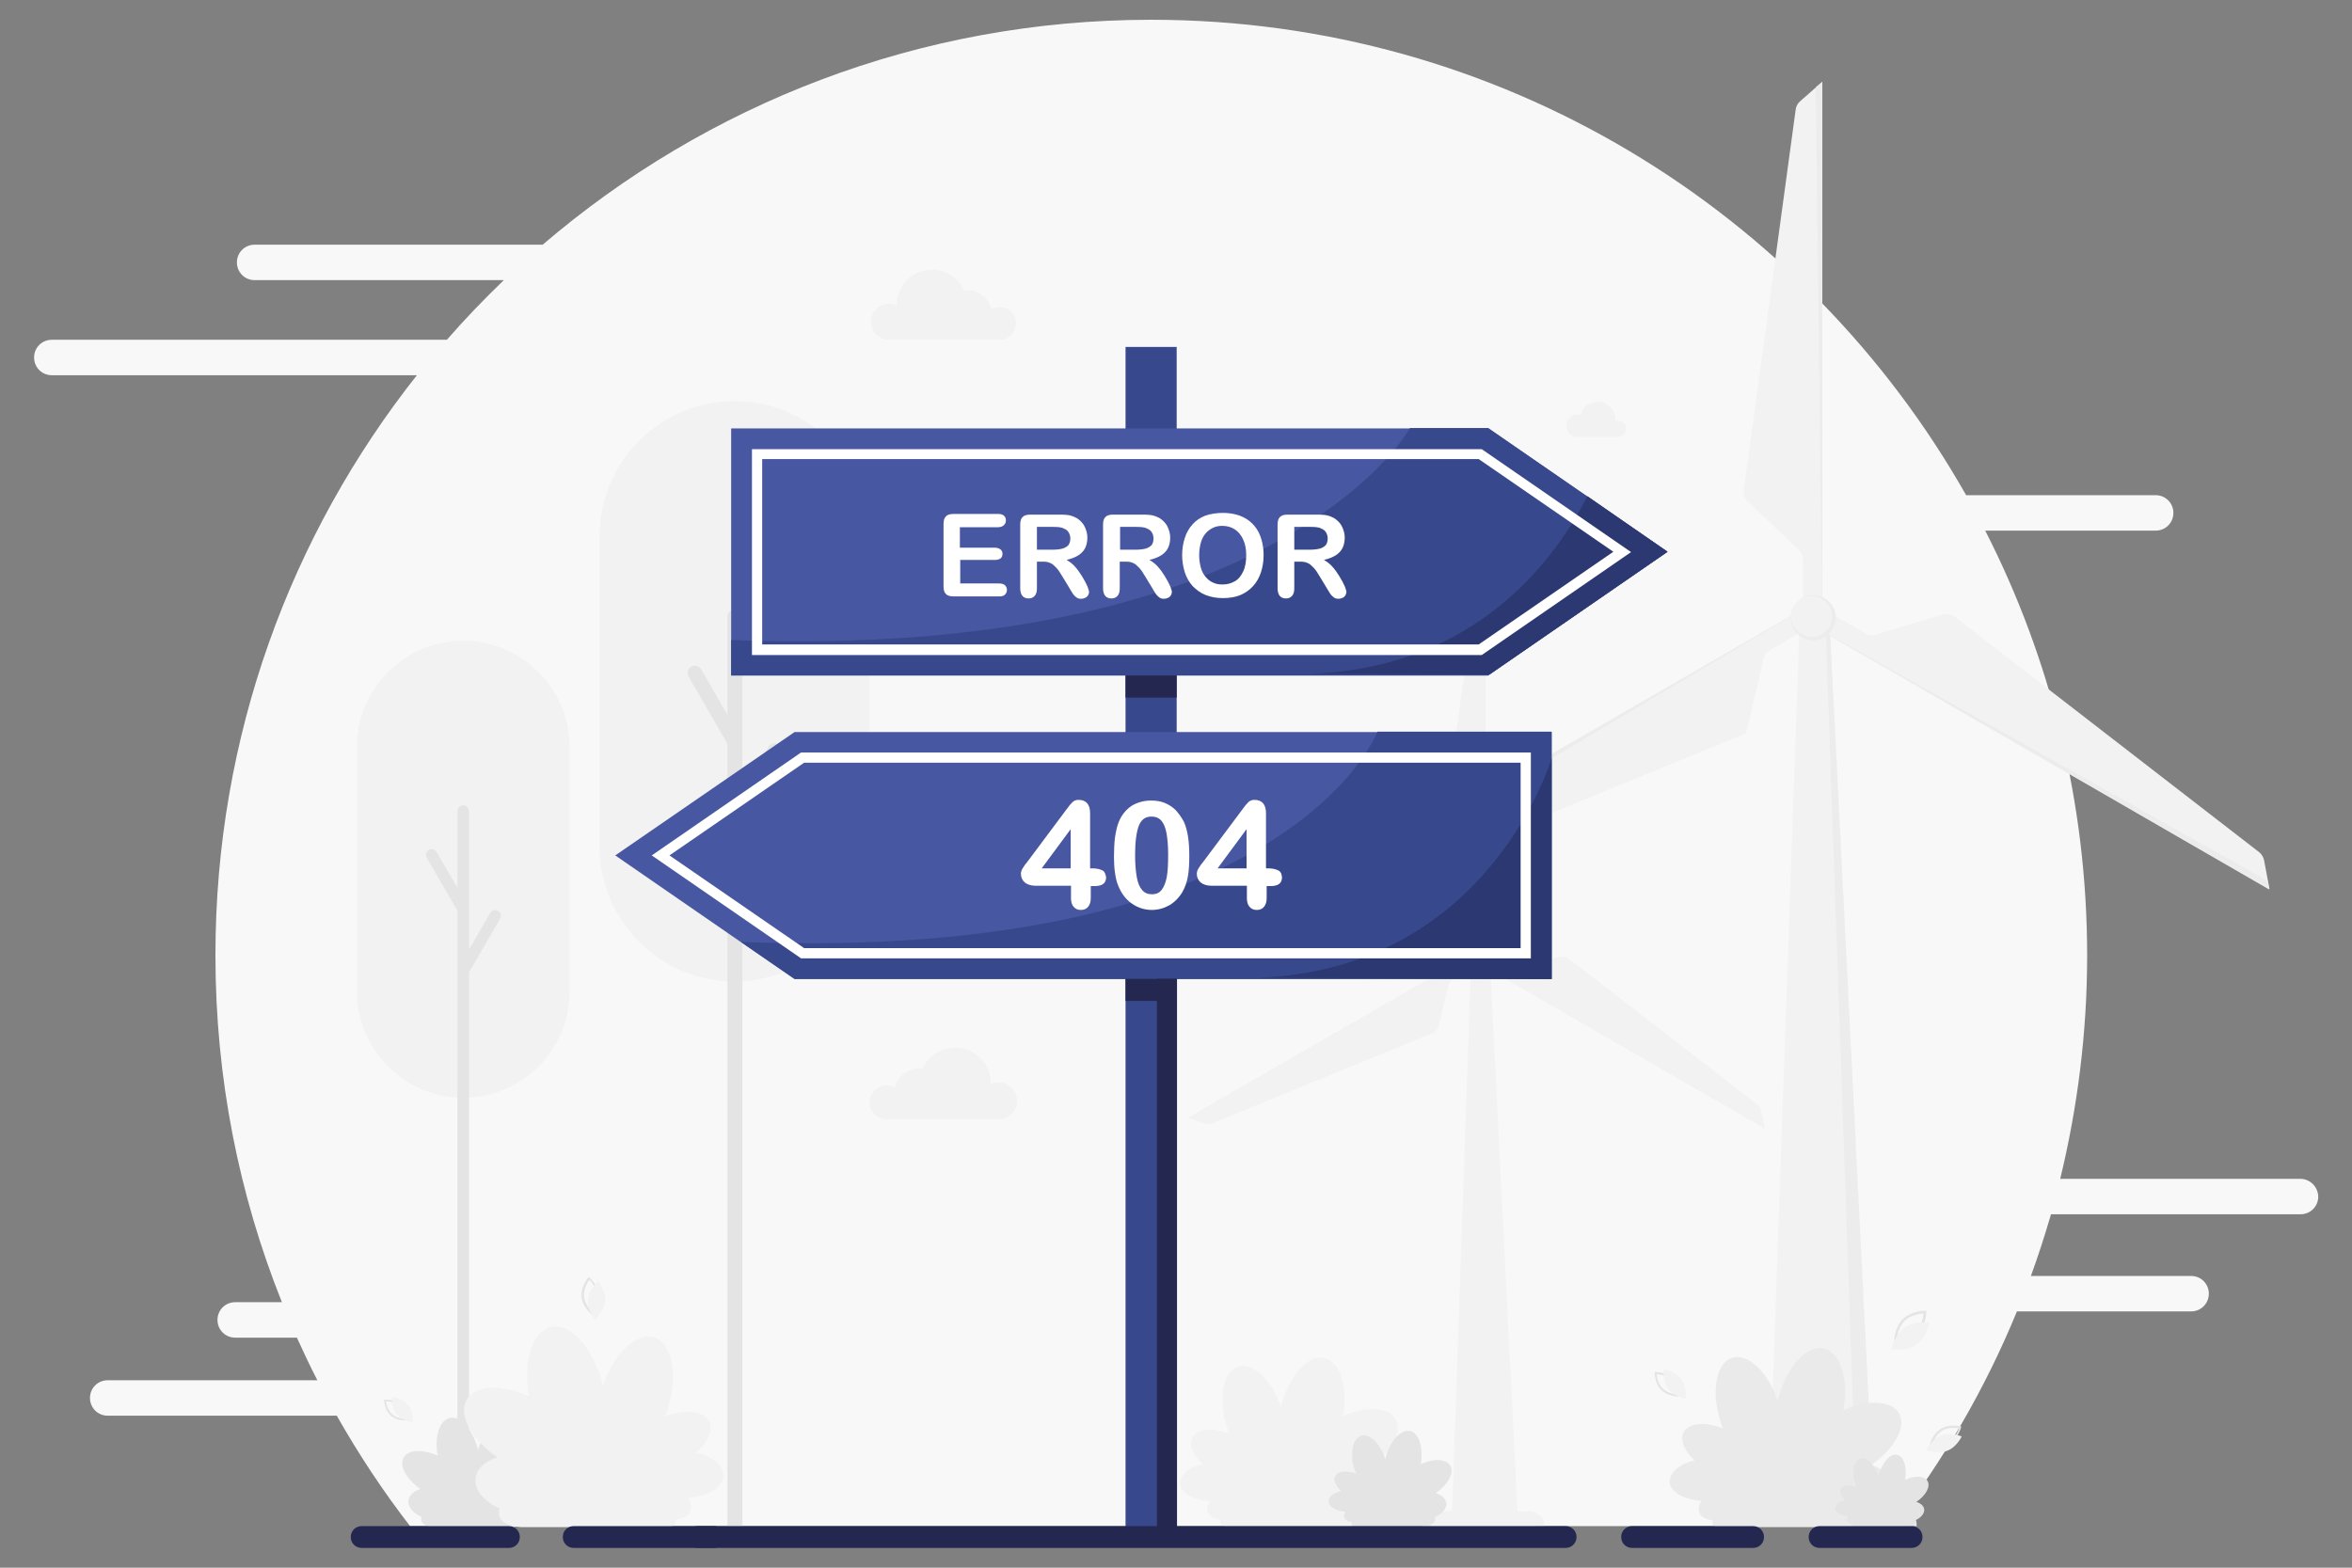 <?xml version="1.0" encoding="utf-8"?>
<!-- Generator: Adobe Illustrator 24.1.0, SVG Export Plug-In . SVG Version: 6.00 Build 0)  -->
<svg version="1.1" id="Layer_1" xmlns="http://www.w3.org/2000/svg" xmlns:xlink="http://www.w3.org/1999/xlink" x="0px" y="0px"
	 width="690px" height="460px" viewBox="0 0 690 460" style="enable-background:new 0 0 690 460;" xml:space="preserve">
<rect x="0" y="0" width="690" height="460" fill="#808080" stroke="none"/>
<style type="text/css">
	.st0{fill:#F9F8F8;}
	.st1{fill:#F2F2F2;}
	.st2{fill:#ECECEC;}
	.st3{fill:#E4E4E4;}
	.st4{fill:#EAEAEA;}
	.st5{fill:#37498C;}
	.st6{fill:#4757A1;}
	.st7{fill:#2B3871;}
	.st8{fill:#FFFFFF;}
	.st9{fill:#242850;}
</style>
<g>
	<g>
		<path class="st0" d="M674.8,345.9h-70.4c5.1-21,7.9-43,7.9-65.5c0-44.9-10.8-87.3-29.9-124.7h50c2.9,0,5.2-2.3,5.2-5.2v0
			c0-2.9-2.3-5.2-5.2-5.2h-55.6C529.6,62,440.2,5.8,337.7,5.8c-68.2,0-130.5,24.9-178.5,66H74.7c-2.9,0-5.2,2.3-5.2,5.2v0
			c0,2.9,2.3,5.2,5.2,5.2h73.1c-5.8,5.6-11.4,11.4-16.7,17.5H15.2c-2.9,0-5.2,2.3-5.2,5.2v0c0,2.9,2.3,5.2,5.2,5.2h107.1
			c-37,46.8-59.1,105.9-59.1,170.2c0,36,6.9,70.3,19.5,101.8H69c-2.9,0-5.2,2.3-5.2,5.2l0,0c0,2.9,2.3,5.2,5.2,5.2h18.1
			c1.9,4.2,3.9,8.4,6,12.5H31.6c-2.9,0-5.2,2.3-5.2,5.2l0,0c0,2.9,2.3,5.2,5.2,5.2h67.2c6.4,11.3,13.6,22.2,21.5,32.4h435
			c14.8-19.2,27.1-40.3,36.4-63h51.1c2.9,0,5.2-2.3,5.2-5.2l0,0c0-2.9-2.3-5.2-5.2-5.2h-47c2.2-6,4.1-12,5.9-18.1h73.2
			c2.9,0,5.2-2.3,5.2-5.2l0,0C680,348.2,677.7,345.9,674.8,345.9z"/>
		<g>
			<g>
				<path class="st1" d="M453.1,447.8h-33.3l0,0c0-2.4,1.9-4.3,4.3-4.3h24.6C451.1,443.5,453.1,445.4,453.1,447.8L453.1,447.8z"/>
				<polygon class="st1" points="445.2,443.5 427.7,443.5 433.4,281.3 437.2,283.9 				"/>
				<g>
					<path class="st1" d="M450.6,447.8h-33.3l0,0c0-2.4,1.9-4.3,4.3-4.3h24.6C448.7,443.5,450.6,445.4,450.6,447.8L450.6,447.8z"/>
					<g>
						<g>
							<path class="st1" d="M434,282.8l83.7,48.3l-0.9-4.8c-0.2-0.9-0.7-1.8-1.5-2.4l-54.7-42.3c-1-0.8-2.3-1-3.5-0.7l-11,3.3
								c-1,0.3-2.2,0.2-3.1-0.4l-7.3-4.2L434,282.8z"/>
							<path class="st1" d="M432.2,279.7L348.5,328l4.6,1.6c0.9,0.3,1.9,0.3,2.8-0.1l64-26.2c1.2-0.5,2.1-1.5,2.3-2.7l2.6-11.1
								c0.3-1.1,0.9-2,1.9-2.5l7.3-4.2L432.2,279.7z"/>
							<path class="st1" d="M435.8,279.7v-96.6l-3.7,3.2c-0.7,0.6-1.2,1.5-1.3,2.4l-9.3,68.5c-0.2,1.3,0.3,2.5,1.2,3.4l8.3,7.9
								c0.8,0.7,1.2,1.8,1.2,2.9v8.4H435.8z"/>
							<polygon class="st1" points="442,443.5 426,443.5 431.6,281.3 436.3,281.3 							"/>
							
								<ellipse transform="matrix(0.23 -0.973 0.973 0.23 60.456 639.087)" class="st1" cx="434" cy="281.3" rx="4.1" ry="4.1"/>
						</g>
					</g>
				</g>
				<circle class="st1" cx="433.7" cy="281.1" r="3.8"/>
				<polygon class="st1" points="350,328.5 430,281.1 429.9,281.1 348.5,328 				"/>
				<rect x="426" y="442.4" class="st1" width="16" height="1.1"/>
				<polygon class="st1" points="434.6,184.1 435.7,277.7 435.8,277.7 435.8,183.1 				"/>
				<polygon class="st1" points="517.4,329.6 436.3,284 436.3,284.1 517.7,331.1 				"/>
			</g>
			<g>
				<path class="st2" d="M562.3,447.8h-53.2l0,0c0-3.8,3.1-7,7-7h39.3C559.2,440.8,562.3,444,562.3,447.8L562.3,447.8z"/>
				<polygon class="st2" points="549.7,440.8 521.7,440.8 530.8,181.3 536.9,185.4 				"/>
				<g>
					<path class="st1" d="M558.4,447.8h-53.2l0,0c0-3.8,3.1-7,7-7h39.3C555.3,440.8,558.4,444,558.4,447.8L558.4,447.8z"/>
					<g>
						<g>
							<path class="st1" d="M531.8,183.6l134,77.3l-1.6-8.5c-0.2-0.9-0.7-1.8-1.5-2.4l-89.2-69c-1-0.8-2.3-1-3.5-0.7l-19.7,5.9
								c-1,0.3-2.2,0.2-3.1-0.4l-12.5-7.2L531.8,183.6z"/>
							<path class="st1" d="M528.9,178.7L395,256l8.2,2.8c0.9,0.3,1.9,0.3,2.8-0.1l106.2-43.5l5.6-23.6l14-8.1L528.9,178.7z"/>
							<path class="st1" d="M534.6,178.7V24l-6.5,5.7c-0.7,0.6-1.2,1.5-1.3,2.4l-15.2,111.7c-0.2,1.3,0.3,2.5,1.2,3.4l14.9,14.1
								c0.8,0.7,1.2,1.8,1.2,2.9v14.5H534.6z"/>
							<polygon class="st1" points="544.6,440.8 518.9,440.8 528,181.3 535.5,181.3 							"/>
							
								<ellipse transform="matrix(0.383 -0.924 0.924 0.383 160.753 603.217)" class="st2" cx="531.8" cy="181.3" rx="6.6" ry="6.6"/>
						</g>
					</g>
				</g>
				
					<ellipse transform="matrix(0.383 -0.924 0.924 0.383 160.834 602.563)" class="st1" cx="531.3" cy="180.9" rx="6" ry="6"/>
				<polygon class="st2" points="397.3,256.9 525.3,180.9 525.2,180.8 395,256 				"/>
				<rect x="519" y="439.2" class="st2" width="25.7" height="1.7"/>
				<polygon class="st2" points="532.7,25.6 534.5,175.5 534.6,175.4 534.6,24 				"/>
				<polygon class="st2" points="665.3,258.5 535.5,185.6 535.5,185.8 665.7,261 				"/>
			</g>
		</g>
		<g>
			<g>
				<path class="st1" d="M135.9,322.1L135.9,322.1c-17.1,0-31.2-14-31.2-31.2v-71.7c0-17.1,14-31.2,31.2-31.2h0
					c17.1,0,31.2,14,31.2,31.2V291C167.1,308.1,153.1,322.1,135.9,322.1z"/>
				<path class="st3" d="M137.6,448h-3.4v-210c0-0.9,0.8-1.7,1.7-1.7l0,0c0.9,0,1.7,0.8,1.7,1.7V448z"/>
				<path class="st3" d="M137.6,266.4l-9.5-16.4c-0.5-0.8-1.5-1.1-2.3-0.6c-0.8,0.5-1.1,1.5-0.6,2.3l9.5,16.4L137.6,266.4z"/>
				<path class="st3" d="M137.2,286l9.5-16.4c0.5-0.8,0.2-1.9-0.6-2.3c-0.8-0.5-1.9-0.2-2.3,0.6l-9.5,16.4L137.2,286z"/>
			</g>
			<g>
				<path class="st1" d="M215.5,288L215.5,288c-21.8,0-39.6-17.8-39.6-39.6v-91.1c0-21.8,17.8-39.6,39.6-39.6h0
					c21.8,0,39.6,17.8,39.6,39.6v91.1C255.1,270.2,237.3,288,215.5,288z"/>
				<path class="st3" d="M217.7,447.8h-4.3V181c0-1.2,1-2.2,2.2-2.2l0,0c1.2,0,2.2,1,2.2,2.2V447.8z"/>
				<path class="st3" d="M217.7,217.2l-12-20.8c-0.6-1-1.9-1.4-2.9-0.8c-1,0.6-1.4,1.9-0.8,2.9l12,20.8L217.7,217.2z"/>
				<path class="st3" d="M217.1,242.1l12-20.8c0.6-1,0.2-2.4-0.8-2.9c-1-0.6-2.4-0.2-2.9,0.8l-12,20.8L217.1,242.1z"/>
			</g>
		</g>
		<g>
			<g>
				<g>
					<path class="st3" d="M155.2,436.2c1.8-1.7,2.6-3.7,1.9-5c-0.9-1.7-3.9-2-7-0.8c0.2-0.4,0.3-0.8,0.4-1.3
						c1.7-5.4,0.7-10.5-2.2-11.4c-2.8-0.9-6.4,2.6-8.1,7.7c-1.4-5.9-5.1-10.1-8.3-9.3c-3,0.7-4.5,5.5-3.5,11
						c-4.4-1.9-8.6-1.8-10,0.6c-1.4,2.4,0.8,6.3,4.9,9.2c-2,0.7-3.3,1.9-3.5,3.4c-0.2,1.9,1.4,3.7,3.9,4.8c-0.1,0.4-0.2,0.7-0.1,1.1
						c0.3,1.1,1.7,1.8,3.5,1.9v0h0.3c0,0,0,0,0,0h23.4v0c0.5-0.1,0.8-0.3,0.9-0.6c0.1-0.2,0-0.4-0.1-0.7c1.2-0.1,2.2-0.6,2.5-1.4
						c0.2-0.6,0.1-1.4-0.4-2.1c3.2-0.2,5.7-1.6,5.7-3.4C159.5,438.3,157.7,436.8,155.2,436.2z"/>
				</g>
				<g>
					<path class="st1" d="M204.4,426.2c3.3-3.1,4.9-6.7,3.6-9.2c-1.6-3.1-7.1-3.6-12.9-1.4c0.3-0.8,0.6-1.5,0.8-2.3
						c3.1-9.9,1.3-19.3-4-20.9c-5.2-1.6-11.8,4.7-15,14.2c-2.7-10.9-9.5-18.6-15.3-17.2c-5.5,1.3-8.2,10.2-6.4,20.3
						c-8.1-3.6-15.8-3.3-18.3,1c-2.6,4.4,1.4,11.7,9,16.9c-3.6,1.2-6.1,3.4-6.4,6.2c-0.4,3.4,2.5,6.8,7.1,8.8
						c-0.3,0.7-0.3,1.3-0.2,2c0.5,2.1,3.1,3.3,6.5,3.5v0h0.5c0,0,0,0,0,0h43v0c0.8-0.1,1.5-0.5,1.7-1c0.1-0.4,0.1-0.8-0.1-1.2
						c2.3-0.2,4-1.1,4.5-2.6c0.4-1.2,0.1-2.5-0.8-3.8c5.9-0.4,10.4-3,10.5-6.3C212.4,430.1,209.1,427.4,204.4,426.2z"/>
				</g>
			</g>
			<g>
				<path class="st4" d="M497.1,428.5c-3-2.8-4.3-6-3.2-8.2c1.5-2.8,6.3-3.2,11.5-1.2c-0.3-0.7-0.5-1.4-0.7-2.1
					c-2.8-8.8-1.2-17.2,3.5-18.6c4.6-1.4,10.5,4.2,13.3,12.6c2.4-9.7,8.4-16.5,13.6-15.3c4.9,1.2,7.3,9,5.7,18.1
					c7.2-3.2,14.1-2.9,16.3,0.9c2.3,4-1.3,10.4-8.1,15.1c3.2,1.1,5.4,3,5.7,5.5c0.4,3-2.2,6-6.4,7.9c0.2,0.6,0.3,1.2,0.2,1.8
					c-0.4,1.8-2.7,3-5.8,3.1v0h-0.5c0,0,0,0,0,0h-38.3v0c-0.7-0.1-1.3-0.4-1.5-0.9c-0.1-0.3-0.1-0.7,0.1-1.1c-2-0.2-3.5-1-4-2.3
					c-0.4-1-0.1-2.2,0.7-3.4c-5.2-0.4-9.3-2.6-9.4-5.6C489.9,431.9,492.9,429.5,497.1,428.5z"/>
			</g>
			<g>
				<path class="st3" d="M541.3,440.1c-1.2-1.1-1.8-2.4-1.3-3.3c0.6-1.1,2.5-1.3,4.6-0.5c-0.1-0.3-0.2-0.6-0.3-0.8
					c-1.1-3.6-0.5-6.9,1.4-7.5c1.9-0.6,4.2,1.7,5.4,5.1c1-3.9,3.4-6.7,5.5-6.2c2,0.5,2.9,3.7,2.3,7.3c2.9-1.3,5.7-1.2,6.6,0.4
					c0.9,1.6-0.5,4.2-3.3,6.1c1.3,0.4,2.2,1.2,2.3,2.2c0.1,1.2-0.9,2.4-2.6,3.2c0.1,0.2,0.1,0.5,0.1,0.7c-0.2,0.7-1.1,1.2-2.3,1.2v0
					h-0.2c0,0,0,0,0,0h-15.5v0c-0.3,0-0.5-0.2-0.6-0.4c-0.1-0.1,0-0.3,0.1-0.4c-0.8-0.1-1.4-0.4-1.6-0.9c-0.2-0.4,0-0.9,0.3-1.4
					c-2.1-0.1-3.7-1.1-3.8-2.3C538.4,441.4,539.6,440.5,541.3,440.1z"/>
			</g>
			<g>
				<path class="st1" d="M352.8,429.6c-2.8-2.6-4.1-5.6-3-7.8c1.4-2.6,5.9-3,10.8-1.2c-0.2-0.6-0.5-1.3-0.7-2
					c-2.6-8.3-1.1-16.2,3.3-17.6c4.3-1.4,9.9,3.9,12.6,11.9c2.2-9.1,7.9-15.6,12.8-14.4c4.6,1.1,6.9,8.5,5.4,17
					c6.8-3,13.3-2.7,15.4,0.9c2.2,3.7-1.2,9.8-7.6,14.2c3,1,5.1,2.9,5.4,5.2c0.3,2.9-2.1,5.7-6,7.4c0.2,0.6,0.3,1.1,0.1,1.7
					c-0.4,1.7-2.6,2.8-5.4,2.9v0h-0.4c0,0,0,0,0,0h-36.1v0c-0.7-0.1-1.2-0.4-1.4-0.9c-0.1-0.3-0.1-0.7,0.1-1
					c-1.9-0.2-3.3-0.9-3.8-2.2c-0.4-1-0.1-2.1,0.7-3.2c-4.9-0.3-8.7-2.5-8.8-5.3C346.1,432.8,348.8,430.6,352.8,429.6z"/>
			</g>
			<g>
				<path class="st3" d="M393.4,437.5c-1.6-1.5-2.3-3.2-1.7-4.4c0.8-1.5,3.4-1.7,6.1-0.7c-0.1-0.4-0.3-0.7-0.4-1.1
					c-1.5-4.7-0.6-9.2,1.9-10c2.5-0.8,5.6,2.2,7.1,6.8c1.3-5.2,4.5-8.8,7.3-8.2c2.6,0.6,3.9,4.8,3.1,9.7c3.8-1.7,7.5-1.6,8.7,0.5
					c1.2,2.1-0.7,5.5-4.3,8c1.7,0.6,2.9,1.6,3.1,2.9c0.2,1.6-1.2,3.2-3.4,4.2c0.1,0.3,0.2,0.6,0.1,0.9c-0.2,1-1.5,1.6-3.1,1.6v0
					h-0.2c0,0,0,0,0,0h-20.4v0c-0.4-0.1-0.7-0.2-0.8-0.5c-0.1-0.2,0-0.4,0.1-0.6c-1.1-0.1-1.9-0.5-2.2-1.2c-0.2-0.6-0.1-1.2,0.4-1.8
					c-2.8-0.2-4.9-1.4-5-3C389.6,439.3,391.1,438.1,393.4,437.5z"/>
			</g>
		</g>
		<g>
			<path class="st1" d="M474.6,123.4c-0.3,0-0.5,0-0.7,0.1c0-0.1,0-0.2,0-0.4c0-2.8-2.3-5.2-5.2-5.2c-2.4,0-4.4,1.6-5,3.8
				c-0.3-0.1-0.6-0.1-0.9-0.1c-1.8,0-3.3,1.5-3.3,3.3c0,1.8,1.5,3.3,3.3,3.3c0.1,0,0.1,0,0.2,0v0h11.6c1.4,0,2.5-1.1,2.5-2.5
				C477,124.5,475.9,123.4,474.6,123.4z"/>
			<path class="st1" d="M293.3,90.1c-0.9,0-1.8,0.2-2.5,0.7c-0.7-3.2-3.7-5.7-7.1-5.7c-0.3,0-0.6,0-0.9,0.1
				c-1.6-3.6-5.2-6.1-9.4-6.1c-5.7,0-10.3,4.6-10.3,10.3c0,0.1,0,0.1,0,0.2c-0.7-0.3-1.5-0.5-2.3-0.5c-2.9,0-5.3,2.4-5.3,5.3
				c0,2.9,2.4,5.3,5.3,5.3h32.5c2.7,0,4.8-2.2,4.8-4.8C298.2,92.3,296,90.1,293.3,90.1z"/>
			<path class="st1" d="M260,318.5c0.9,0,1.8,0.3,2.5,0.7c0.8-3.3,3.7-5.7,7.2-5.7c0.3,0,0.6,0,0.9,0.1c1.6-3.6,5.3-6.2,9.6-6.2
				c5.8,0,10.5,4.7,10.5,10.5c0,0.1,0,0.1,0,0.2c0.7-0.3,1.5-0.5,2.3-0.5c3,0,5.4,2.4,5.4,5.4c0,3-2.4,5.4-5.4,5.4h-33
				c-2.7,0-4.9-2.2-4.9-4.9S257.3,318.5,260,318.5z"/>
		</g>
		<g>
			<g>
				<g>
					<g>
						<g>
							<g>
								<g>
									<path class="st3" d="M575.4,418.6l-0.1,0.3c0,0-0.2,0.8-0.7,1.7c-0.5,0.9-1.3,2.1-2.6,2.8c-1.3,0.8-2.7,0.9-3.7,0.9
										c-1.1,0-1.8-0.2-1.9-0.2l-0.3-0.1l0.1-0.3c0,0,0.2-0.8,0.7-1.7c0.5-0.9,1.3-2.1,2.6-2.8c1.3-0.8,2.7-0.9,3.7-0.9
										c1.1,0,1.8,0.2,1.9,0.2L575.4,418.6z M567,423.6c0.8,0.1,3,0.4,4.8-0.6c1.8-1.1,2.6-3.1,2.9-3.9c-0.8-0.1-3-0.4-4.8,0.6
										C568.1,420.8,567.2,422.8,567,423.6z"/>
								</g>
							</g>
						</g>
					</g>
				</g>
				<g>
					<g>
						<path class="st1" d="M571.2,425.7c-2.8,1.1-6-0.3-6-0.3s1.4-3.1,4.3-4.2c2.8-1.1,6,0.3,6,0.3S574,424.7,571.2,425.7z"/>
					</g>
				</g>
			</g>
			<g>
				<g>
					<g>
						<g>
							<g>
								<g>
									<path class="st3" d="M565.1,384.6l0,0.4c0,0,0,1-0.3,2.3c-0.3,1.2-0.9,2.9-2.2,4.2c-1.3,1.3-3,1.9-4.2,2.2
										c-1.3,0.3-2.3,0.3-2.3,0.3l-0.4,0l0-0.4c0,0,0-1,0.3-2.3c0.3-1.2,0.9-2.9,2.2-4.2c1.3-1.3,3-1.9,4.2-2.2
										c1.3-0.3,2.3-0.3,2.3-0.3L565.1,384.6z M556.4,393.2c1-0.1,3.8-0.4,5.6-2.2c1.8-1.8,2.2-4.6,2.3-5.6
										c-1,0.1-3.8,0.4-5.6,2.2C556.9,389.5,556.5,392.2,556.4,393.2z"/>
								</g>
							</g>
						</g>
					</g>
				</g>
				<g>
					<g>
						<path class="st1" d="M562.2,394.5c-3.1,2.1-7.3,1.4-7.3,1.4s0.8-4.2,3.9-6.4c3.1-2.1,7.3-1.4,7.3-1.4S565.3,392.4,562.2,394.5
							z"/>
					</g>
				</g>
			</g>
			<g>
				<g>
					<g>
						<g>
							<g>
								<g>
									<path class="st3" d="M172.8,374.7l0.2,0.2c0,0,0.6,0.6,1.3,1.5c0.6,0.8,1.4,2.1,1.5,3.7c0.1,1.5-0.4,2.9-0.9,3.9
										c-0.5,1-1,1.6-1.1,1.6l-0.2,0.2l-0.2-0.2c0,0-0.6-0.6-1.3-1.5c-0.6-0.8-1.4-2.1-1.5-3.7c-0.1-1.5,0.4-2.9,0.9-3.9
										c0.5-1,1-1.6,1.1-1.6L172.8,374.7z M173.6,384.8c0.5-0.7,1.7-2.7,1.6-4.8c-0.2-2.1-1.7-3.9-2.3-4.5
										c-0.5,0.7-1.7,2.7-1.6,4.8C171.5,382.5,173,384.2,173.6,384.8z"/>
								</g>
							</g>
						</g>
					</g>
				</g>
				<g>
					<g>
						<path class="st1" d="M177.5,381.8c-0.3,3.1-3,5.4-3,5.4s-2.3-2.8-2-5.9c0.3-3.1,3-5.4,3-5.4S177.8,378.7,177.5,381.8z"/>
					</g>
				</g>
			</g>
			<g>
				<g>
					<g>
						<g>
							<g>
								<g>
									<path class="st3" d="M112.7,410.7l0.3,0c0,0,0.7,0,1.6,0.1c0.9,0.1,2.1,0.5,3,1.3c1,0.8,1.5,2,1.7,2.8
										c0.3,0.9,0.3,1.6,0.3,1.6l0,0.3l-0.3,0c0,0-0.7,0-1.6-0.1c-0.9-0.1-2.1-0.5-3-1.3c-1-0.8-1.5-2-1.7-2.8
										c-0.3-0.9-0.3-1.6-0.3-1.6L112.7,410.7z M119.1,416.3c-0.1-0.7-0.5-2.6-1.9-3.8c-1.4-1.2-3.3-1.3-4-1.3
										c0.1,0.7,0.5,2.6,1.9,3.8C116.5,416.2,118.4,416.3,119.1,416.3z"/>
								</g>
							</g>
						</g>
					</g>
				</g>
				<g>
					<g>
						<path class="st1" d="M119.7,412.3c1.7,2,1.4,5,1.4,5s-3-0.3-4.7-2.4c-1.7-2-1.4-5-1.4-5S118.1,410.2,119.7,412.3z"/>
					</g>
				</g>
			</g>
			<g>
				<g>
					<g>
						<g>
							<g>
								<g>
									<path class="st3" d="M485.4,402.6l0.3,0c0,0,0.8,0,1.8,0.2c1,0.2,2.3,0.6,3.4,1.6c1.1,1,1.6,2.3,1.8,3.3
										c0.3,1,0.3,1.8,0.3,1.8l0,0.3l-0.3,0c0,0-0.8,0-1.8-0.2c-1-0.2-2.3-0.6-3.4-1.6c-1.1-1-1.6-2.3-1.8-3.3
										c-0.3-1-0.3-1.8-0.3-1.8L485.4,402.6z M492.4,409.2c-0.1-0.8-0.4-3-1.9-4.3c-1.5-1.4-3.6-1.6-4.5-1.7
										c0.1,0.8,0.4,3,1.9,4.3C489.4,408.9,491.6,409.2,492.4,409.2z"/>
								</g>
							</g>
						</g>
					</g>
				</g>
				<g>
					<g>
						<path class="st1" d="M493.2,404.7c1.8,2.4,1.3,5.7,1.3,5.7s-3.3-0.5-5.1-2.9c-1.8-2.4-1.3-5.7-1.3-5.7
							S491.4,402.3,493.2,404.7z"/>
					</g>
				</g>
			</g>
		</g>
	</g>
	<g>
		<g>
			<rect x="330.2" y="101.8" class="st5" width="15" height="349.2"/>
			<polygon class="st6" points="489.2,161.9 436.9,197.9 436.6,198.2 214.5,198.2 214.5,125.7 436.6,125.7 465.6,145.7 			"/>
			<polygon class="st6" points="233.1,287.3 455.2,287.3 455.2,214.8 233.1,214.8 180.5,251 			"/>
			<path class="st5" d="M404.1,214.7c0,0-25.4,67.7-186.7,61.7l15.7,10.8h222.1v-72.5L404.1,214.7z"/>
			<path class="st7" d="M455.2,222.5c0,0-18.2,61.9-86.1,64.4l86.1,0.4V222.5z"/>
			<g>
				<g>
					<path class="st8" d="M446.1,223.8v54.4H235.9L196.4,251l39.5-27.2H446.1 M449.1,220.8H235L191.2,251l43.8,30.2h214.1V220.8
						L449.1,220.8z"/>
				</g>
			</g>
			<path class="st5" d="M413.6,125.7c0,0-37.8,68.1-199.1,62.1v10.4h222.1l52.6-36.3l-52.6-36.3H413.6z"/>
			<path class="st7" d="M489.2,161.9l-52.2,36l-52.3-0.2c48.6-1.8,71.7-33.9,81-52.1L489.2,161.9z"/>
			<g>
				<g>
					<path class="st8" d="M433.8,134.7l39.5,27.2l-39.5,27.2H223.6v-54.4H433.8 M434.7,131.8H220.6v60.4h214.1l43.8-30.2
						L434.7,131.8L434.7,131.8z"/>
				</g>
			</g>
			<rect x="330.2" y="198.2" class="st9" width="15" height="6.5"/>
			<rect x="330.2" y="287.2" class="st9" width="15" height="6.5"/>
			<rect x="339.4" y="287.2" class="st9" width="5.9" height="163.8"/>
			<g>
				<path class="st8" d="M323.2,255.3c-0.7-0.3-1.6-0.5-2.7-0.5h-0.7v-16.2c0-2.6-1.2-3.9-3.4-3.9c-0.7,0-1.3,0.2-1.8,0.7
					c-0.5,0.5-1.1,1.2-1.8,2.2l-11.2,15c-0.3,0.4-0.6,0.8-0.8,1c-0.2,0.3-0.4,0.6-0.6,0.9c-0.2,0.3-0.4,0.6-0.5,0.9
					c-0.1,0.3-0.2,0.6-0.2,0.9c0,1.1,0.4,2,1.1,2.6c0.7,0.6,1.8,1,3.2,1h10.4v3.7c0,1.1,0.3,2,0.8,2.5c0.5,0.6,1.2,0.9,2.1,0.9
					c0.9,0,1.6-0.3,2.1-0.9c0.5-0.6,0.8-1.4,0.8-2.6V260h1.1c1.1,0,2-0.2,2.5-0.6c0.6-0.4,0.9-1.1,0.9-2
					C324.3,256.3,324,255.6,323.2,255.3z M314.1,243.3v11.5h-8.5L314.1,243.3z"/>
				<path class="st8" d="M344.9,237.7c-0.9-0.9-2-1.6-3.2-2.1c-1.2-0.5-2.6-0.7-4-0.7c-2.2,0-4.2,0.6-5.8,1.6
					c-1.6,1.1-2.9,2.7-3.7,4.7c-0.5,1.2-0.8,2.7-1.1,4.5c-0.2,1.7-0.3,3.7-0.3,5.8c0,1.7,0.1,3.2,0.3,4.6c0.2,1.4,0.5,2.8,1,3.9
					c0.9,2.2,2.2,3.9,3.9,5.1c1.7,1.2,3.7,1.9,5.9,1.9c1.9,0,3.6-0.5,5.2-1.4c1.5-0.9,2.8-2.2,3.8-3.9c0.8-1.4,1.3-2.9,1.6-4.6
					c0.3-1.7,0.4-3.7,0.4-6c0-4.3-0.5-7.6-1.6-10C346.6,239.8,345.8,238.7,344.9,237.7z M333.5,257.4c-0.3-1.7-0.5-3.9-0.5-6.5
					c0-3.9,0.4-6.8,1.1-8.6c0.7-1.8,1.9-2.7,3.7-2.7c1.2,0,2.2,0.4,2.9,1.2c0.7,0.8,1.2,2,1.5,3.6c0.3,1.6,0.5,3.8,0.5,6.3
					c0,2.7-0.1,4.9-0.4,6.6c-0.3,1.6-0.8,2.9-1.5,3.8c-0.7,0.9-1.6,1.3-2.9,1.3c-1.2,0-2.1-0.4-2.8-1.2
					C334.3,260.3,333.8,259.1,333.5,257.4z"/>
				<path class="st8" d="M374.8,255.3c-0.7-0.3-1.6-0.5-2.7-0.5h-0.7v-16.2c0-2.6-1.2-3.9-3.4-3.9c-0.7,0-1.3,0.2-1.8,0.7
					c-0.5,0.5-1.1,1.2-1.8,2.2l-11.2,15c-0.3,0.4-0.6,0.8-0.8,1c-0.2,0.3-0.4,0.6-0.6,0.9c-0.2,0.3-0.4,0.6-0.5,0.9
					c-0.1,0.3-0.2,0.6-0.2,0.9c0,1.1,0.4,2,1.1,2.6c0.7,0.6,1.8,1,3.2,1h10.4v3.7c0,1.1,0.3,2,0.8,2.5c0.5,0.6,1.2,0.9,2.1,0.9
					c0.9,0,1.6-0.3,2.1-0.9c0.5-0.6,0.8-1.4,0.8-2.6V260h1.1c1.1,0,2-0.2,2.5-0.6c0.6-0.4,0.9-1.1,0.9-2
					C376,256.3,375.6,255.6,374.8,255.3z M365.7,243.3v11.5h-8.5L365.7,243.3z"/>
			</g>
			<g>
				<path class="st8" d="M292.7,154.7h-11.1v6h10.2c0.7,0,1.3,0.2,1.7,0.5c0.4,0.3,0.6,0.8,0.6,1.3c0,0.6-0.2,1-0.5,1.3
					c-0.4,0.3-0.9,0.5-1.7,0.5h-10.2v6.9h11.4c0.8,0,1.4,0.2,1.7,0.5c0.4,0.4,0.6,0.8,0.6,1.4c0,0.6-0.2,1-0.6,1.4
					c-0.4,0.4-1,0.5-1.7,0.5h-13.3c-1.1,0-1.8-0.2-2.3-0.7c-0.5-0.5-0.7-1.2-0.7-2.3v-18.2c0-0.7,0.1-1.3,0.3-1.7
					c0.2-0.4,0.5-0.8,1-1c0.4-0.2,1-0.3,1.7-0.3h13c0.8,0,1.4,0.2,1.7,0.5c0.4,0.3,0.6,0.8,0.6,1.4c0,0.6-0.2,1-0.6,1.4
					C294.1,154.5,293.5,154.7,292.7,154.7z"/>
				<path class="st8" d="M305.9,164.8h-1.7v7.8c0,1-0.2,1.8-0.7,2.3c-0.5,0.5-1,0.7-1.8,0.7c-0.8,0-1.4-0.3-1.8-0.8
					c-0.4-0.5-0.6-1.3-0.6-2.2v-18.6c0-1.1,0.2-1.8,0.7-2.3c0.5-0.5,1.2-0.7,2.3-0.7h8c1.1,0,2,0,2.8,0.1c0.8,0.1,1.5,0.3,2.1,0.6
					c0.8,0.3,1.4,0.8,2,1.4c0.6,0.6,1,1.3,1.3,2.1c0.3,0.8,0.5,1.6,0.5,2.5c0,1.8-0.5,3.3-1.5,4.3c-1,1.1-2.6,1.8-4.6,2.3
					c0.9,0.5,1.7,1.1,2.5,2c0.8,0.9,1.5,1.9,2.1,2.9c0.6,1,1.1,1.9,1.5,2.8c0.3,0.8,0.5,1.4,0.5,1.7c0,0.3-0.1,0.6-0.3,1
					c-0.2,0.3-0.5,0.6-0.8,0.7c-0.4,0.2-0.8,0.3-1.2,0.3c-0.6,0-1-0.1-1.4-0.4c-0.4-0.3-0.7-0.6-1-1c-0.3-0.4-0.6-1-1.1-1.8l-2-3.3
					c-0.7-1.2-1.3-2.1-1.9-2.7c-0.6-0.6-1.1-1.1-1.7-1.3C307.5,164.9,306.8,164.8,305.9,164.8z M308.7,154.6h-4.5v6.7h4.4
					c1.2,0,2.2-0.1,3-0.3c0.8-0.2,1.4-0.6,1.8-1c0.4-0.5,0.6-1.2,0.6-2c0-0.7-0.2-1.3-0.5-1.8c-0.3-0.5-0.8-0.9-1.4-1.1
					C311.5,154.7,310.4,154.6,308.7,154.6z"/>
				<path class="st8" d="M330.2,164.8h-1.7v7.8c0,1-0.2,1.8-0.7,2.3c-0.5,0.5-1,0.7-1.8,0.7c-0.8,0-1.4-0.3-1.8-0.8
					c-0.4-0.5-0.6-1.3-0.6-2.2v-18.6c0-1.1,0.2-1.8,0.7-2.3c0.5-0.5,1.2-0.7,2.3-0.7h8c1.1,0,2,0,2.8,0.1c0.8,0.1,1.5,0.3,2.1,0.6
					c0.8,0.3,1.4,0.8,2,1.4c0.6,0.6,1,1.3,1.3,2.1c0.3,0.8,0.5,1.6,0.5,2.5c0,1.8-0.5,3.3-1.5,4.3c-1,1.1-2.6,1.8-4.6,2.3
					c0.9,0.5,1.7,1.1,2.5,2c0.8,0.9,1.5,1.9,2.1,2.9c0.6,1,1.1,1.9,1.5,2.8c0.3,0.8,0.5,1.4,0.5,1.7c0,0.3-0.1,0.6-0.3,1
					c-0.2,0.3-0.5,0.6-0.8,0.7c-0.4,0.2-0.8,0.3-1.2,0.3c-0.6,0-1-0.1-1.4-0.4c-0.4-0.3-0.7-0.6-1-1c-0.3-0.4-0.6-1-1.1-1.8l-2-3.3
					c-0.7-1.2-1.3-2.1-1.9-2.7c-0.6-0.6-1.1-1.1-1.7-1.3C331.8,164.9,331.1,164.8,330.2,164.8z M333.1,154.6h-4.5v6.7h4.4
					c1.2,0,2.2-0.1,3-0.3c0.8-0.2,1.4-0.6,1.8-1c0.4-0.5,0.6-1.2,0.6-2c0-0.7-0.2-1.3-0.5-1.8c-0.3-0.5-0.8-0.9-1.4-1.1
					C335.9,154.7,334.7,154.6,333.1,154.6z"/>
				<path class="st8" d="M358.7,150.5c2.5,0,4.7,0.5,6.5,1.5c1.8,1,3.2,2.5,4.1,4.3c0.9,1.9,1.4,4.1,1.4,6.6c0,1.9-0.3,3.6-0.8,5.1
					c-0.5,1.5-1.3,2.9-2.3,4c-1,1.1-2.3,2-3.7,2.6c-1.5,0.6-3.2,0.9-5.1,0.9c-1.9,0-3.6-0.3-5.1-0.9c-1.5-0.6-2.7-1.5-3.8-2.6
					c-1-1.1-1.8-2.5-2.3-4c-0.5-1.6-0.8-3.3-0.8-5.1c0-1.9,0.3-3.6,0.8-5.1c0.5-1.6,1.3-2.9,2.3-4c1-1.1,2.2-1.9,3.7-2.5
					C355.1,150.8,356.8,150.5,358.7,150.5z M365.6,162.9c0-1.8-0.3-3.3-0.9-4.6c-0.6-1.3-1.4-2.3-2.5-3c-1.1-0.7-2.3-1-3.7-1
					c-1,0-1.9,0.2-2.7,0.6c-0.8,0.4-1.5,0.9-2.1,1.6c-0.6,0.7-1.1,1.6-1.4,2.7c-0.3,1.1-0.5,2.3-0.5,3.7c0,1.4,0.2,2.6,0.5,3.7
					c0.3,1.1,0.8,2,1.5,2.8c0.6,0.7,1.4,1.3,2.2,1.6c0.8,0.4,1.7,0.5,2.7,0.5c1.3,0,2.4-0.3,3.5-0.9c1.1-0.6,1.9-1.6,2.5-2.9
					C365.3,166.5,365.6,164.8,365.6,162.9z"/>
				<path class="st8" d="M381.4,164.8h-1.7v7.8c0,1-0.2,1.8-0.7,2.3c-0.5,0.5-1,0.7-1.8,0.7c-0.8,0-1.4-0.3-1.8-0.8
					c-0.4-0.5-0.6-1.3-0.6-2.2v-18.6c0-1.1,0.2-1.8,0.7-2.3c0.5-0.5,1.2-0.7,2.3-0.7h8c1.1,0,2,0,2.8,0.1c0.8,0.1,1.5,0.3,2.1,0.6
					c0.8,0.3,1.4,0.8,2,1.4c0.6,0.6,1,1.3,1.3,2.1c0.3,0.8,0.5,1.6,0.5,2.5c0,1.8-0.5,3.3-1.5,4.3c-1,1.1-2.6,1.8-4.6,2.3
					c0.9,0.5,1.7,1.1,2.5,2c0.8,0.9,1.5,1.9,2.1,2.9c0.6,1,1.1,1.9,1.5,2.8c0.3,0.8,0.5,1.4,0.5,1.7c0,0.3-0.1,0.6-0.3,1
					c-0.2,0.3-0.5,0.6-0.8,0.7c-0.4,0.2-0.8,0.3-1.2,0.3c-0.6,0-1-0.1-1.4-0.4c-0.4-0.3-0.7-0.6-1-1c-0.3-0.4-0.6-1-1.1-1.8l-2-3.3
					c-0.7-1.2-1.3-2.1-1.9-2.7c-0.6-0.6-1.1-1.1-1.7-1.3C383,164.9,382.3,164.8,381.4,164.8z M384.2,154.6h-4.5v6.7h4.4
					c1.2,0,2.2-0.1,3-0.3c0.8-0.2,1.4-0.6,1.8-1c0.4-0.5,0.6-1.2,0.6-2c0-0.7-0.2-1.3-0.5-1.8c-0.3-0.5-0.8-0.9-1.4-1.1
					C387,154.7,385.9,154.6,384.2,154.6z"/>
			</g>
		</g>
		<g>
			<path class="st9" d="M459.3,454.2H204.7c-1.8,0-3.2-1.4-3.2-3.2l0,0c0-1.8,1.4-3.2,3.2-3.2h254.6c1.8,0,3.2,1.4,3.2,3.2l0,0
				C462.5,452.8,461.1,454.2,459.3,454.2z"/>
			<path class="st9" d="M209.5,454.2h-41.2c-1.8,0-3.2-1.4-3.2-3.2l0,0c0-1.8,1.4-3.2,3.2-3.2h41.2c1.8,0,3.2,1.4,3.2,3.2l0,0
				C212.7,452.8,211.2,454.2,209.5,454.2z"/>
			<path class="st9" d="M149.3,454.2h-43.2c-1.8,0-3.2-1.4-3.2-3.2v0c0-1.8,1.4-3.2,3.2-3.2h43.2c1.8,0,3.2,1.4,3.2,3.2v0
				C152.5,452.8,151.1,454.2,149.3,454.2z"/>
			<path class="st9" d="M514.3,454.2h-35.5c-1.8,0-3.2-1.4-3.2-3.2l0,0c0-1.8,1.4-3.2,3.2-3.2h35.5c1.8,0,3.2,1.4,3.2,3.2l0,0
				C517.5,452.8,516.1,454.2,514.3,454.2z"/>
			<path class="st9" d="M560.8,454.2h-27c-1.8,0-3.2-1.4-3.2-3.2l0,0c0-1.8,1.4-3.2,3.2-3.2h27c1.8,0,3.2,1.4,3.2,3.2l0,0
				C564,452.8,562.6,454.2,560.8,454.2z"/>
		</g>
	</g>
</g>
</svg>
